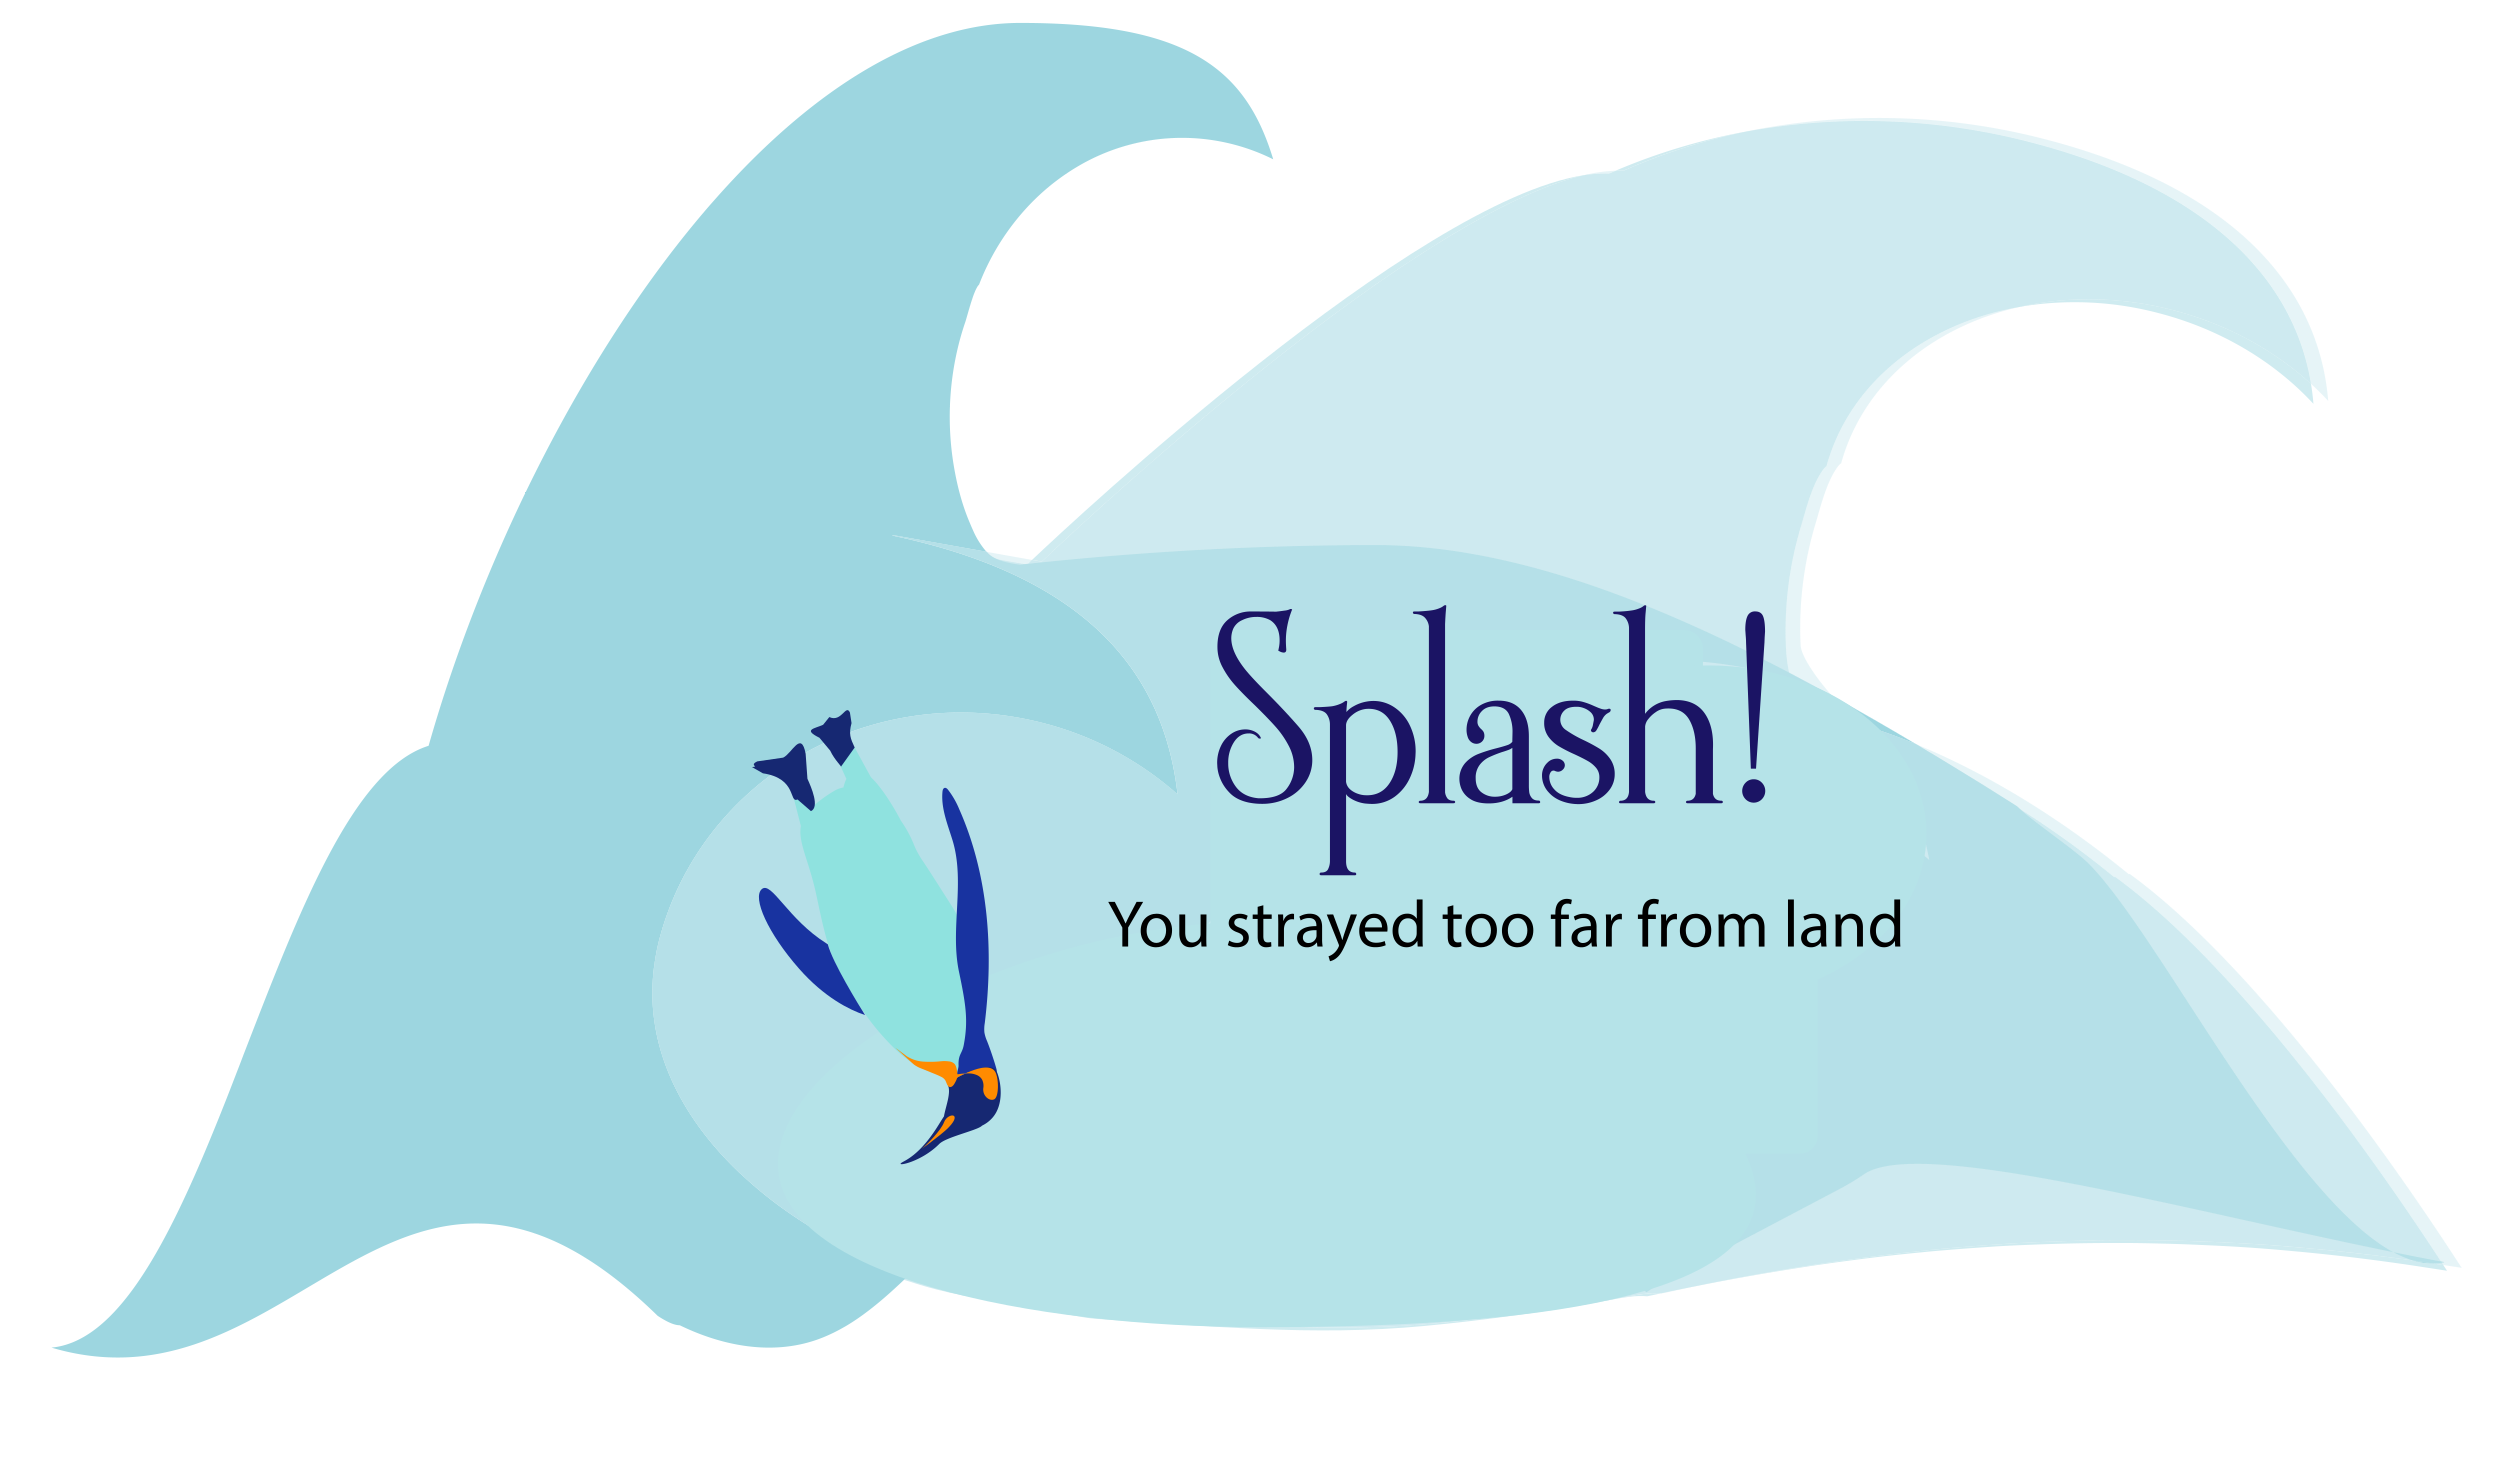 <svg xmlns="http://www.w3.org/2000/svg" width="1700" height="1000" viewBox="0 0 1700 1000"><defs><style>.cls-1,.cls-3{fill:#cfebf0;}.cls-2{fill:#9dd6e0;}.cls-3{opacity:0.5;}.cls-4{fill:#b5e3e8;}.cls-5{fill:#8fe2df;}.cls-6{fill:#1833a0;}.cls-7{fill:#162872;}.cls-8{fill:#ff8b00;}.cls-9{fill:#1b1464;}</style></defs><title>Splash</title><g id="bar"><path class="cls-1" d="M663,198.31c-.33.76-.65,1.59-1,2.45C662.33,199.9,662.65,199.07,663,198.31Z"/><path class="cls-1" d="M571.22,904h0Z"/><path class="cls-1" d="M664.4,195.38a29.12,29.12,0,0,0-1.39,2.84A29.12,29.12,0,0,1,664.4,195.38Z"/><path class="cls-1" d="M575.29,901.63l-.49.29Z"/><path class="cls-1" d="M717.66,123.45a152.64,152.64,0,0,0-14.26,12.44A152.64,152.64,0,0,1,717.66,123.45Z"/><path class="cls-1" d="M590.27,891.47l-.37.27Z"/><path class="cls-1" d="M594,888.57l-.42.34Z"/><path class="cls-1" d="M1373.62,208.61A223.32,223.32,0,0,1,1467,212.7c43.19,11.05,79.78,33.42,106.14,61.93q-.56-6.87-1.66-13.59c-25.08-23-57.34-40.84-94.48-50.34C1441.26,201.55,1405.7,201.37,1373.62,208.61Z"/><path class="cls-1" d="M579.24,899.2l-.58.36Z"/><path class="cls-1" d="M723.44,119.23q-2.55,1.77-5,3.64Q720.9,121,723.44,119.23Z"/><path class="cls-1" d="M583,896.72l-.39.27Z"/><path class="cls-1" d="M567.6,905.84l-.51.26Z"/><path class="cls-1" d="M387.14,849l-1.76-.94Z"/><path class="cls-1" d="M731.67,113.9c-1.85,1.11-3.68,2.27-5.48,3.46C728,116.17,729.82,115,731.67,113.9Z"/><path class="cls-1" d="M137.73,786.79q4.53-10.65,9-21.69Q142.26,776.13,137.73,786.79Z"/><path class="cls-1" d="M559.37,909.55l-.55.21Z"/><path class="cls-1" d="M563.59,907.75l-.67.3Z"/><path class="cls-1" d="M146.73,765.1c1.19-2.93,2.38-5.89,3.57-8.85C149.11,759.21,147.92,762.17,146.73,765.1Z"/><path class="cls-1" d="M150.3,756.25q1.78-4.46,3.56-8.94Q152.07,751.8,150.3,756.25Z"/><path class="cls-1" d="M489.6,131.8q2.89-3.21,5.8-6.37Q492.49,128.58,489.6,131.8Z"/><path class="cls-1" d="M482.8,139.51q2.65-3.06,5.31-6Q485.45,136.46,482.8,139.51Z"/><path class="cls-1" d="M157.9,737l3-7.77Z"/><path class="cls-1" d="M163.39,723l2.16-5.56Z"/><path class="cls-1" d="M651.06,237.58a203.39,203.39,0,0,0-2.8,77.28c2.21,14,5.79,28.15,11.29,40.91l.22.52-.22-.52c-5.5-12.76-9.08-26.92-11.29-40.92a203.34,203.34,0,0,1,2.8-77.27A189,189,0,0,1,656.4,219c.35-1,.89-3,1.57-5.32-.68,2.37-1.22,4.31-1.57,5.32A189,189,0,0,0,651.06,237.58Z"/><path class="cls-1" d="M604.46,879.73l-.16.14Z"/><path class="cls-1" d="M1106.15,881.75q-63.35,11.84-127.74,17.92c-75.77,7.17-146.84,0-223-4.86-9.51-.6-30.22-5.25-50.2-9.39l-13.29-2.66c-10.94-2.1-20.68-3.67-27.09-3.89-5.8-1.12-11.68-2.39-17.71-3.94-9.47-2.42-18.92-5.3-28.28-8.57-1.36,1.32-2.72,2.63-4.1,3.93,7.43,2.44,14.89,4.73,22.38,6.64,6,1.55,11.91,2.82,17.71,3.94,6.41.21,16.15,1.78,27.09,3.89l13.29,2.66c20,4.14,40.69,8.79,50.2,9.39,76.18,4.85,147.25,12,223,4.86q64.3-6.09,127.74-17.92c7.93-1.48,16-3,24-2.27,3.13-.69,6.27-1.36,9.4-2C1121.74,878.89,1113.88,880.31,1106.15,881.75Z"/><path class="cls-1" d="M608,876.58l-.18.16Z"/><path class="cls-1" d="M389.54,850.3c18,9.94,37.08,24.38,57.65,44.45,1.4.93,2.79,1.8,4.17,2.58-1.38-.78-2.77-1.65-4.17-2.58C426.62,874.68,407.51,860.24,389.54,850.3Z"/><path class="cls-1" d="M693.8,15.59C797.94,15.59,841,41.38,861.68,96,841,41.38,797.94,15.59,693.8,15.59c-66.61,0-133.44,41-193.92,105C560.36,56.61,627.19,15.59,693.8,15.59Z"/><path class="cls-1" d="M665.8,193.5h0a164.41,164.41,0,0,1,37.32-57.35A164.41,164.41,0,0,0,665.8,193.5Z"/><path class="cls-1" d="M137.73,786.79C108.1,856.39,76.13,912.5,35,916.38h0C76.14,912.5,108.1,856.39,137.73,786.79Z"/><path class="cls-1" d="M670.79,375.21a55.9,55.9,0,0,1-9.16-14.65,55.9,55.9,0,0,0,9.16,14.65Z"/><path class="cls-1" d="M597.48,885.73l-.2.16Z"/><path class="cls-1" d="M1104,116.08a416,416,0,0,1,82.2-26.41A418.2,418.2,0,0,0,1098.78,116C1100.57,116,1102.32,116,1104,116.08Z"/><path class="cls-1" d="M1659.29,859.88c-1.62-.26-3.23-.49-4.85-.74a45.8,45.8,0,0,1-13.49-2c-2.19-.31-4.4-.64-6.59-.94q-8.58-1.17-17.09-2.25c-8.68-1.09-17.29-2.06-25.87-3q-11.24-1.2-22.37-2.2c-8-.72-15.94-1.4-23.85-2q-9-.64-17.84-1.17c-6.85-.41-13.66-.74-20.46-1q-12.75-.57-25.39-.9c-7.46-.19-14.91-.36-22.31-.43-6.43-.06-12.83,0-19.21,0q-8.17,0-16.3.2-15.54.27-30.92.92c-5.7.23-11.41.43-17.08.73-7,.38-14,.86-21,1.34q-6.4.45-12.8.95c-7.17.56-14.33,1.13-21.46,1.8l-3.78.39q-23,2.24-45.81,5.21c-3.2.42-6.41.83-9.61,1.27-7.63,1-15.25,2.11-22.84,3.27l-4.92.78q-39.14,6.07-77.87,14,33.79-6.68,67.87-12l4.92-.78c7.59-1.16,15.21-2.23,22.84-3.27,3.2-.44,6.41-.85,9.61-1.27q22.79-3,45.81-5.21l3.78-.39c7.13-.67,14.3-1.24,21.46-1.8q6.39-.51,12.8-.95c7-.48,14-1,21-1.34,5.67-.3,11.38-.5,17.08-.74q15.39-.61,30.92-.91,8.13-.15,16.3-.2c6.38,0,12.78-.06,19.21,0,7.4.07,14.85.24,22.31.43q12.63.31,25.39.9c6.8.3,13.61.63,20.46,1q8.88.52,17.84,1.17c7.91.58,15.87,1.26,23.85,2q11.15,1,22.37,2.2c8.58.92,17.19,1.89,25.87,3,5.67.71,11.38,1.47,17.09,2.25q12.39,1.71,24.93,3.66c4.91.76,9.77,1.46,14.71,2.27-.84-1.3-1.72-2.62-2.58-3.94Z"/><path class="cls-1" d="M1076.58,119.21c-114.31,18-345.2,233.52-374.79,261.52l6.65,1.18S950.91,149.28,1076.58,119.21Z"/><path class="cls-2" d="M495.4,125.43q2.24-2.42,4.48-4.8Q497.63,123,495.4,125.43Z"/><path class="cls-2" d="M488.11,133.47c.5-.56,1-1.12,1.49-1.67C489.1,132.35,488.61,132.91,488.11,133.47Z"/><path class="cls-2" d="M726.19,117.36c-.92.62-1.84,1.24-2.75,1.87C724.35,118.6,725.27,118,726.19,117.36Z"/><path class="cls-2" d="M291.45,507.22C328.71,376.11,398.74,236.36,482.8,139.51c-84.06,96.85-154.09,236.6-191.35,367.71-51.57,16.09-88.6,114.1-125.9,210.18C202.85,621.32,239.88,523.31,291.45,507.22Z"/><path class="cls-2" d="M718.42,122.87l-.76.58Z"/><path class="cls-2" d="M153.86,747.31q2-5.12,4-10.27Q155.88,742.2,153.86,747.31Z"/><path class="cls-2" d="M462.24,901.18c-3.12,0-6.91-1.57-10.88-3.85,4,2.28,7.76,3.85,10.88,3.85,29.22,14.2,62.41,20.44,92.78,10C524.65,921.62,491.46,915.38,462.24,901.18Z"/><path class="cls-2" d="M608,876.58q3.4-3.11,6.75-6.29h0Q611.38,873.47,608,876.58Z"/><path class="cls-2" d="M558.82,909.76c-1.26.5-2.52,1-3.8,1.41C556.3,910.73,557.56,910.26,558.82,909.76Z"/><path class="cls-2" d="M35,916.38h0c145.73,43.15,216.51-137.85,350.39-68.32C251.5,778.53,180.72,959.53,35,916.38Z"/><path class="cls-2" d="M160.94,729.27q1.23-3.15,2.45-6.31Q162.18,726.13,160.94,729.27Z"/><path class="cls-2" d="M389.54,850.3c-.8-.45-1.6-.87-2.4-1.3C387.94,849.43,388.74,849.85,389.54,850.3Z"/><path class="cls-2" d="M562.92,908.05c-1.17.52-2.35,1-3.55,1.5C560.57,909.07,561.75,908.57,562.92,908.05Z"/><path class="cls-2" d="M578.66,899.56c-1.11.71-2.24,1.4-3.37,2.07C576.42,901,577.55,900.27,578.66,899.56Z"/><path class="cls-2" d="M582.59,897c-1.11.75-2.23,1.49-3.35,2.21C580.36,898.48,581.48,897.74,582.59,897Z"/><path class="cls-2" d="M604.3,879.87q-3.37,3-6.82,5.86Q600.93,882.87,604.3,879.87Z"/><path class="cls-2" d="M607.79,876.74q-1.65,1.5-3.33,3Q606.14,878.25,607.79,876.74Z"/><path class="cls-2" d="M593.56,888.91c-1.09.86-2.19,1.72-3.29,2.56C591.37,890.63,592.47,889.77,593.56,888.91Z"/><path class="cls-2" d="M589.9,891.74c-2.28,1.73-4.58,3.39-6.92,5C585.32,895.13,587.62,893.47,589.9,891.74Z"/><path class="cls-2" d="M597.28,885.89c-1.09.91-2.2,1.8-3.3,2.68C595.08,887.69,596.19,886.8,597.28,885.89Z"/><path class="cls-2" d="M1302.86,506l.21.08q-28.75-17.14-57.25-32.94l.15.17Q1274.27,489,1302.86,506Z"/><path class="cls-2" d="M574.8,901.92c-1.19.7-2.38,1.38-3.58,2C572.42,903.3,573.61,902.62,574.8,901.92Z"/><path class="cls-2" d="M665.8,193.5h0a7.69,7.69,0,0,0-1.4,1.88A7.69,7.69,0,0,1,665.8,193.5Z"/><path class="cls-2" d="M663,198.22l0,.09Z"/><path class="cls-2" d="M703.12,136.15l.28-.26Z"/><path class="cls-2" d="M803.93,93.7a139.73,139.73,0,0,0-72.26,20.2,139,139,0,0,1,134.18-5.6c-1.28-4.26-2.67-8.35-4.17-12.3,1.5,4,2.89,8,4.17,12.3A139,139,0,0,0,803.93,93.7Z"/><path class="cls-2" d="M659.77,356.29c.59,1.43,1.21,2.86,1.86,4.27Q660.66,358.44,659.77,356.29Z"/><path class="cls-2" d="M662,200.76c-1.52,4.1-3,9.06-4,12.88C659.05,209.82,660.49,204.86,662,200.76Z"/><path class="cls-2" d="M567.09,906.1c-1.16.57-2.33,1.12-3.5,1.65C564.76,907.22,565.93,906.67,567.09,906.1Z"/><path class="cls-2" d="M571.2,904c-1.19.65-2.39,1.27-3.6,1.87C568.81,905.24,570,904.62,571.2,904Z"/><path class="cls-2" d="M1270.43,494.15c10.92,3.49,21.73,7.48,32.43,11.88q-28.58-17-56.89-32.69C1255.15,483.65,1265,492.4,1270.43,494.15Z"/><path class="cls-2" d="M1654.44,859.14q-6.76-1-13.49-2A45.8,45.8,0,0,0,1654.44,859.14Z"/><path class="cls-2" d="M527.63,818.36l0,0a280.89,280.89,0,0,1-23.86-20.08l0,.11C463,760,438,711.38,444.71,657.93l.06.05A143.45,143.45,0,0,1,448,640.09C476.58,528.52,593.3,462,708.74,491.56a220.85,220.85,0,0,1,92,48.62c-9.07-80.27-58.34-141.77-173.94-171.34q-10.21-2.61-20.38-4.71l1.38-.15,63,11.23a55.9,55.9,0,0,1-9.16-14.65c-.65-1.41-1.27-2.84-1.86-4.27l-.22-.52c-5.5-12.76-9.08-26.92-11.29-40.91a203.39,203.39,0,0,1,2.8-77.28A189,189,0,0,1,656.4,219c.35-1,.89-3,1.57-5.32,1.08-3.82,2.52-8.78,4-12.88.32-.86.64-1.69,1-2.45l0-.09a29.12,29.12,0,0,1,1.39-2.84,7.69,7.69,0,0,1,1.4-1.88,164.41,164.41,0,0,1,37.32-57.35l.28-.26a152.64,152.64,0,0,1,14.26-12.44l.76-.58q2.48-1.87,5-3.64c.91-.63,1.83-1.25,2.75-1.87,1.8-1.19,3.63-2.35,5.48-3.46a139,139,0,0,1,134.18-5.6c-1.28-4.26-2.67-8.35-4.17-12.3C841,41.38,797.94,15.59,693.8,15.59c-66.61,0-133.44,41-193.92,105q-2.25,2.39-4.48,4.8-2.91,3.15-5.8,6.37c-.5.55-1,1.11-1.49,1.67q-2.66,3-5.31,6c-84.06,96.85-154.09,236.6-191.35,367.71-51.57,16.09-88.6,114.1-125.9,210.18L163.39,723q-1.21,3.16-2.45,6.31l-3,7.77q-2,5.16-4,10.27-1.79,4.49-3.56,8.94c-1.19,3-2.38,5.92-3.57,8.85q-4.47,11-9,21.69C108.1,856.39,76.14,912.5,35,916.38c145.72,43.15,216.5-137.85,350.38-68.32l1.76.94c.8.43,1.6.85,2.4,1.3,18,9.94,37.08,24.38,57.65,44.45,1.4.93,2.79,1.8,4.17,2.58,4,2.28,7.76,3.85,10.88,3.85,29.22,14.2,62.41,20.44,92.78,10,1.28-.44,2.54-.91,3.8-1.41l.55-.21c1.2-.48,2.38-1,3.55-1.5l.67-.3c1.17-.53,2.34-1.08,3.5-1.65l.51-.26c1.21-.6,2.41-1.22,3.6-1.87h0c1.2-.66,2.39-1.34,3.58-2l.49-.29c1.13-.67,2.26-1.36,3.37-2.07l.58-.36c1.12-.72,2.24-1.46,3.35-2.21l.39-.27c2.34-1.59,4.64-3.25,6.92-5l.37-.27c1.1-.84,2.2-1.7,3.29-2.56l.42-.34c1.1-.88,2.21-1.77,3.3-2.68l.2-.16q3.45-2.87,6.82-5.86l.16-.14q1.68-1.49,3.33-3l.18-.16q3.4-3.11,6.75-6.29h0c1.38-1.3,2.74-2.61,4.1-3.93C586.15,855,554.68,838.6,527.63,818.36Z"/><path class="cls-3" d="M1130.19,879.48q12.68-2.79,25.38-5.39-13,2.58-26,5.36Z"/><path class="cls-3" d="M1379.38,96.36c116.5,29.8,179.83,89.44,192.14,164.68q6.12,5.61,11.66,11.59c-6.62-81.62-70.36-146.69-193.8-178.27a447.86,447.86,0,0,0-203.15-4.69A448.5,448.5,0,0,1,1379.38,96.36Z"/><path class="cls-3" d="M1094,118.08c1.58-.7,3.17-1.36,4.75-2a108.94,108.94,0,0,0-22.2,3.17A88,88,0,0,1,1094,118.08Z"/><path class="cls-3" d="M1362.49,542.54l9,5.69.14.09c.63.63,1.54,1.4,2.33,2.11a648.83,648.83,0,0,1,63.7,46.08c.17-.08.33-.2.5-.28,73.31,53.37,157.68,163.58,221.66,261.58l2.39.46h0l-1.85.36,1,1.57c4.18.63,8.36,1.24,12.58,1.94-64.44-99.53-150.93-213.39-225.81-267.91-.17.08-.33.2-.5.28-43.09-35.28-92.36-66.88-144.62-88.4q29,17.26,58.11,35.62Z"/><path class="cls-3" d="M1242,317a9.77,9.77,0,0,0-1.87,1.74c-7.86,10.23-11.83,26.89-15.48,39a247.4,247.4,0,0,0-10.23,83,106.17,106.17,0,0,0,2.13,16.68q14.57,7.65,29.23,15.75c-11-12.38-21-27-21.36-34.43a247.43,247.43,0,0,1,10.23-83c3.65-12.15,7.62-28.81,15.48-39A9.77,9.77,0,0,1,1252,315c15-54.3,62.33-93,121.58-106.35C1309.74,219.71,1257.83,259.64,1242,317Z"/><path class="cls-3" d="M1260.43,496.15c4.33,1.38,8.61,3,12.9,4.57-14.24-15.94-32.34-28.68-55.24-37.5,1.88,5.95,4.58,11.56,9,16.18C1235.62,488.49,1248.41,492.29,1260.43,496.15Z"/><path class="cls-3" d="M672.5,377l.55.48a22.18,22.18,0,0,0,5.27,2.88l18.59,3.31,2.05-.23,2.83-2.68-31-5.52c.54.58,1.08,1.16,1.65,1.71Z"/><path class="cls-1" d="M696.91,383.64l-18.59-3.31a22.18,22.18,0,0,1-5.27-2.88c4.24,3.5,12.2,5.51,20.37,6.58Z"/><path class="cls-3" d="M696.91,383.64l-18.59-3.31a22.18,22.18,0,0,1-5.27-2.88c4.24,3.5,12.2,5.51,20.37,6.58Z"/><path class="cls-1" d="M935.47,370.64c87.77,0,182.81,35.19,281.12,86.78a106.17,106.17,0,0,1-2.13-16.68,247.4,247.4,0,0,1,10.23-83c3.65-12.15,7.62-28.81,15.48-39A9.77,9.77,0,0,1,1242,317c15.79-57.32,67.7-97.25,131.58-108.35,32.08-7.24,67.64-7.06,103.42,2.09,37.14,9.5,69.4,27.38,94.48,50.34-12.31-75.24-75.64-134.88-192.14-164.68a448.5,448.5,0,0,0-193.15-6.69,416,416,0,0,0-82.2,26.41c-1.71-.08-3.46-.09-5.25,0-1.58.68-3.17,1.34-4.75,2a88,88,0,0,0-17.45,1.13c-125.67,30.07-368.14,262.7-368.14,262.7l-6.65-1.18L699,383.41A2221.14,2221.14,0,0,1,935.47,370.64Z"/><path class="cls-3" d="M935.47,370.64c87.77,0,182.81,35.19,281.12,86.78a106.17,106.17,0,0,1-2.13-16.68,247.4,247.4,0,0,1,10.23-83c3.65-12.15,7.62-28.81,15.48-39A9.77,9.77,0,0,1,1242,317c15.79-57.32,67.7-97.25,131.58-108.35,32.08-7.24,67.64-7.06,103.42,2.09,37.14,9.5,69.4,27.38,94.48,50.34-12.31-75.24-75.64-134.88-192.14-164.68a448.5,448.5,0,0,0-193.15-6.69,416,416,0,0,0-82.2,26.41c-1.71-.08-3.46-.09-5.25,0-1.58.68-3.17,1.34-4.75,2a88,88,0,0,0-17.45,1.13c-125.67,30.07-368.14,262.7-368.14,262.7l-6.65-1.18L699,383.41A2221.14,2221.14,0,0,1,935.47,370.64Z"/><path class="cls-1" d="M1654.44,859.14c1.62.25,3.23.48,4.85.74l2.13.32-1-1.57A38.23,38.23,0,0,1,1654.44,859.14Z"/><path class="cls-3" d="M1654.44,859.14c1.62.25,3.23.48,4.85.74l2.13.32-1-1.57A38.23,38.23,0,0,1,1654.44,859.14Z"/><path class="cls-1" d="M672.44,376.92l.06.05-.06-.05c-.57-.55-1.11-1.13-1.65-1.71h0C671.33,375.79,671.87,376.37,672.44,376.92Z"/><path class="cls-3" d="M672.44,376.92l.06.05-.06-.05c-.57-.55-1.11-1.13-1.65-1.71h0C671.33,375.79,671.87,376.37,672.44,376.92Z"/><path class="cls-1" d="M1662.24,858.27l-2.39-.46c-64-98-148.35-208.21-221.66-261.58-.17.08-.33.2-.5.28a648.83,648.83,0,0,0-63.7-46.08c-.79-.71-1.7-1.48-2.33-2.11l-.14-.09.14.09c9.68,9.68,38.74,29.06,48.43,38.74,48.18,48.19,135.09,225.21,207.32,264.38q17.7,3.6,34.83,6.83Z"/><path class="cls-3" d="M1662.24,858.27l-2.39-.46c-64-98-148.35-208.21-221.66-261.58-.17.08-.33.2-.5.28a648.83,648.83,0,0,0-63.7-46.08c-.79-.71-1.7-1.48-2.33-2.11l-.14-.09.14.09c9.68,9.68,38.74,29.06,48.43,38.74,48.18,48.19,135.09,225.21,207.32,264.38q17.7,3.6,34.83,6.83Z"/><path class="cls-1" d="M1361.18,541.73l1.31.81Z"/><path class="cls-3" d="M1361.18,541.73l1.31.81Z"/><path class="cls-1" d="M1238.36,859.34c7.59-1.16,15.21-2.23,22.84-3.27,3.2-.44,6.41-.85,9.61-1.27q22.79-3,45.81-5.21l3.78-.39c7.13-.67,14.29-1.24,21.46-1.8q6.39-.51,12.8-.95c7-.48,14-1,21-1.34,5.67-.3,11.38-.5,17.08-.73q15.39-.63,30.92-.92,8.13-.15,16.3-.2c6.38,0,12.78-.06,19.21,0,7.4.07,14.85.24,22.31.43q12.63.31,25.39.9c6.8.3,13.61.63,20.46,1q8.88.52,17.84,1.17c7.91.58,15.87,1.26,23.85,2q11.15,1,22.37,2.2c8.58.92,17.19,1.89,25.87,3q8.51,1.06,17.09,2.25c2.19.3,4.4.63,6.59.94a69.82,69.82,0,0,1-13.54-5.71c-148.69-30.29-323.11-78.21-359.86-53a170,170,0,0,1-16.69,10.07l-125.73,66.33-5.57,3.88c-37.52-33.77-61.73-86.52-61.73-145.9,0-102,71.22-184.63,159.08-184.63,35.61,0,68.49,13.59,95,36.54-16-82.76-67.1-136-183.72-136-136,0-239.05,77.56-314.46,191.23-6.14,7.19-11.86,14.94-17.52,22.64A1623.23,1623.23,0,0,1,622.53,862.76l-3.71,3.6c9.36,3.27,18.81,6.15,28.28,8.57,6,1.55,11.91,2.82,17.71,3.94,6.41.22,16.15,1.79,27.09,3.89l13.29,2.66c20,4.14,40.69,8.79,50.2,9.39,76.18,4.85,147.25,12,223,4.86q64.3-6.09,127.74-17.92c7.73-1.44,15.59-2.86,23.44-2.3q13-2.79,26-5.36,38.76-7.9,77.87-14Zm35-358.62c-4.29-1.54-8.57-3.19-12.9-4.57-12-3.86-24.81-7.66-33.39-16.75-4.37-4.62-7.07-10.23-9-16.18C1241,472,1259.09,484.78,1273.33,500.72Z"/><path class="cls-3" d="M1238.36,859.34c7.59-1.16,15.21-2.23,22.84-3.27,3.2-.44,6.41-.85,9.61-1.27q22.79-3,45.81-5.21l3.78-.39c7.13-.67,14.29-1.24,21.46-1.8q6.39-.51,12.8-.95c7-.48,14-1,21-1.34,5.67-.3,11.38-.5,17.08-.73q15.39-.63,30.92-.92,8.13-.15,16.3-.2c6.38,0,12.78-.06,19.21,0,7.4.07,14.85.24,22.31.43q12.63.31,25.39.9c6.8.3,13.61.63,20.46,1q8.88.52,17.84,1.17c7.91.58,15.87,1.26,23.85,2q11.15,1,22.37,2.2c8.58.92,17.19,1.89,25.87,3q8.51,1.06,17.09,2.25c2.19.3,4.4.63,6.59.94a69.82,69.82,0,0,1-13.54-5.71c-148.69-30.29-323.11-78.21-359.86-53a170,170,0,0,1-16.69,10.07l-125.73,66.33-5.57,3.88c-37.52-33.77-61.73-86.52-61.73-145.9,0-102,71.22-184.63,159.08-184.63,35.61,0,68.49,13.59,95,36.54-16-82.76-67.1-136-183.72-136-136,0-239.05,77.56-314.46,191.23-6.14,7.19-11.86,14.94-17.52,22.64A1623.23,1623.23,0,0,1,622.53,862.76l-3.71,3.6c9.36,3.27,18.81,6.15,28.28,8.57,6,1.55,11.91,2.82,17.71,3.94,6.41.22,16.15,1.79,27.09,3.89l13.29,2.66c20,4.14,40.69,8.79,50.2,9.39,76.18,4.85,147.25,12,223,4.86q64.3-6.09,127.74-17.92c7.73-1.44,15.59-2.86,23.44-2.3q13-2.79,26-5.36,38.76-7.9,77.87-14Zm35-358.62c-4.29-1.54-8.57-3.19-12.9-4.57-12-3.86-24.81-7.66-33.39-16.75-4.37-4.62-7.07-10.23-9-16.18C1241,472,1259.09,484.78,1273.33,500.72Z"/><path class="cls-2" d="M672.5,377l.55.48Z"/><path class="cls-3" d="M672.5,377l.55.48Z"/><path class="cls-2" d="M1362.49,542.54l9,5.69Z"/><path class="cls-3" d="M1362.49,542.54l9,5.69Z"/><path class="cls-2" d="M1660.39,858.63l1.85-.36h0c-.64.14-1.3.12-1.94.23Z"/><path class="cls-3" d="M1660.39,858.63l1.85-.36h0c-.64.14-1.3.12-1.94.23Z"/><path class="cls-2" d="M698.92,383.45l0,0-2.05.23H697Z"/><path class="cls-3" d="M698.92,383.45l0,0-2.05.23H697Z"/><path class="cls-2" d="M1361.18,541.73q-29.15-18.29-58.11-35.62l-.21-.08Q1331.92,523.31,1361.18,541.73Z"/><path class="cls-3" d="M1361.18,541.73q-29.15-18.29-58.11-35.62l-.21-.08Q1331.92,523.31,1361.18,541.73Z"/><path class="cls-2" d="M1216.61,457.53q14.64,7.68,29.36,15.81l-.15-.17q-14.65-8.1-29.23-15.75A.43.43,0,0,1,1216.61,457.53Z"/><path class="cls-3" d="M1216.61,457.53q14.64,7.68,29.36,15.81l-.15-.17q-14.65-8.1-29.23-15.75A.43.43,0,0,1,1216.61,457.53Z"/><path class="cls-2" d="M1420.09,587.06c-9.69-9.68-38.75-29.06-48.43-38.74l-.14-.09-9-5.69-1.31-.81q-29.25-18.35-58.32-35.7c-10.7-4.4-21.51-8.39-32.43-11.88-5.46-1.75-15.28-10.5-24.46-20.81q-14.71-8.11-29.36-15.81a.43.43,0,0,0,0-.11c-98.31-51.59-193.35-86.78-281.12-86.78A2221.14,2221.14,0,0,0,699,383.41l0,0-1.93.2h-.08l-3.49.39c-8.17-1.07-16.13-3.08-20.37-6.58l-.55-.48-.06-.05c-.57-.55-1.11-1.13-1.65-1.71l-63-11.23-1.38.15q10.17,2.12,20.38,4.71c115.6,29.57,164.87,91.07,173.94,171.34a220.85,220.85,0,0,0-92-48.62C593.3,462,476.58,528.52,448,640.09A143.45,143.45,0,0,0,444.77,658l-.06-.05C438,711.38,463,760,503.77,798.35l0-.11a280.89,280.89,0,0,0,23.86,20.08l0,0c27,20.24,58.52,36.6,91.19,48l3.71-3.6A1623.23,1623.23,0,0,0,796.21,662.63c5.66-7.7,11.38-15.45,17.52-22.64,75.41-113.67,178.43-191.23,314.46-191.23,116.62,0,167.72,53.19,183.72,136-26.51-23-59.39-36.54-95-36.54-87.86,0-159.08,82.66-159.08,184.63,0,59.38,24.21,112.13,61.73,145.9l5.57-3.88,125.73-66.33a170,170,0,0,0,16.69-10.07c36.75-25.19,211.17,22.73,359.86,53C1555.18,812.27,1468.27,635.25,1420.09,587.06Z"/><path class="cls-3" d="M1420.09,587.06c-9.69-9.68-38.75-29.06-48.43-38.74l-.14-.09-9-5.69-1.31-.81q-29.25-18.35-58.32-35.7c-10.7-4.4-21.51-8.39-32.43-11.88-5.46-1.75-15.28-10.5-24.46-20.81q-14.71-8.11-29.36-15.81a.43.43,0,0,0,0-.11c-98.31-51.59-193.35-86.78-281.12-86.78A2221.14,2221.14,0,0,0,699,383.41l0,0-1.93.2h-.08l-3.49.39c-8.17-1.07-16.13-3.08-20.37-6.58l-.55-.48-.06-.05c-.57-.55-1.11-1.13-1.65-1.71l-63-11.23-1.38.15q10.17,2.12,20.38,4.71c115.6,29.57,164.87,91.07,173.94,171.34a220.85,220.85,0,0,0-92-48.62C593.3,462,476.58,528.52,448,640.09A143.45,143.45,0,0,0,444.77,658l-.06-.05C438,711.38,463,760,503.77,798.35l0-.11a280.89,280.89,0,0,0,23.86,20.08l0,0c27,20.24,58.52,36.6,91.19,48l3.71-3.6A1623.23,1623.23,0,0,0,796.21,662.63c5.66-7.7,11.38-15.45,17.52-22.64,75.41-113.67,178.43-191.23,314.46-191.23,116.62,0,167.72,53.19,183.72,136-26.51-23-59.39-36.54-95-36.54-87.86,0-159.08,82.66-159.08,184.63,0,59.38,24.21,112.13,61.73,145.9l5.57-3.88,125.73-66.33a170,170,0,0,0,16.69-10.07c36.75-25.19,211.17,22.73,359.86,53C1555.18,812.27,1468.27,635.25,1420.09,587.06Z"/><path class="cls-2" d="M1660.39,858.63l-.09-.13c.64-.11,1.3-.09,1.94-.23q-17.1-3.21-34.83-6.83a69.82,69.82,0,0,0,13.54,5.71q6.73,1,13.49,2A38.23,38.23,0,0,0,1660.39,858.63Z"/><path class="cls-3" d="M1660.39,858.63l-.09-.13c.64-.11,1.3-.09,1.94-.23q-17.1-3.21-34.83-6.83a69.82,69.82,0,0,0,13.54,5.71q6.73,1,13.49,2A38.23,38.23,0,0,0,1660.39,858.63Z"/><rect class="cls-4" x="944" y="500.5" width="292" height="284" rx="12"/><rect class="cls-4" x="823" y="428.5" width="335" height="247" rx="12"/><ellipse class="cls-4" cx="1162" cy="567" rx="148" ry="114.5"/><path class="cls-4" d="M1194,812.5c0,76.22-179.37,90-336.5,90S529,867.72,529,791.5s171.37-165,328.5-165S1194,736.28,1194,812.5Z"/></g><g id="little_dude" data-name="little dude"><path class="cls-5" d="M566.89,652.38a229.88,229.88,0,0,0,18.73,33.27A171.39,171.39,0,0,0,607,711.7c6,5.94,12.81,11.67,20.62,15.13a26.35,26.35,0,0,0,8.16,2.25c2.21.21,4.33-.67,6.54-.56a23.48,23.48,0,0,1,6.59,1.62,6.37,6.37,0,0,0,3.44.56,4.86,4.86,0,0,0,3-2.47,60,60,0,0,0,3.26-6.58,71,71,0,0,0,3.76-11.45,117.17,117.17,0,0,0,3-29.16,136.91,136.91,0,0,0-4.51-33.21,112.56,112.56,0,0,0-13.91-32.14c-7.65-11.89-12.65-20-19.13-29.73a62.57,62.57,0,0,1-5.91-10.49,81.07,81.07,0,0,0-9.24-17.31c-5.4-10.38-13.18-22.51-19.64-28.85l-.86-.86-11-20.13c-1.49-3.25-3.57,1.64-6.82,3.13l-1.36.63c-3.25,1.49-3.33,4.74-1.84,8l4.38,9.54a30.49,30.49,0,0,0-2,5.88,18.23,18.23,0,0,0-6.33,2.34,95,95,0,0,0-13.17,9.4l-1.3-5c-.26-.7-1.42-3.86-1.67-3.64a6.49,6.49,0,0,1-4.33,1.92l-3.36.51c-1.8.67-4.3-.14-3.63,1.67l4.87,19.06c-2,10.85,5.18,23.08,10,44.53C557.14,617.77,561.42,640.45,566.89,652.38Z"/><path class="cls-6" d="M543.41,658.75c17,19.34,34.2,28,44.82,31.49-4.39-7-22.05-35.64-25.33-48.12l-1-.65C535.6,624.92,524.6,598.78,518,604.62S522.19,634.62,543.41,658.75Z"/><path class="cls-6" d="M651,732.62a31.35,31.35,0,0,0,4.54-2.08,18.51,18.51,0,0,1,8-2.29,19.74,19.74,0,0,1,8.17,1.55,6.87,6.87,0,0,0,3.29.94,3.14,3.14,0,0,0,2.34-1.32c.68-1,.37-2.1.06-3.19q-.72-2.52-1.52-5-1.58-5-3.42-10c-.41-1.1-.83-2.19-1.26-3.29a25.47,25.47,0,0,1-1.8-5.82,24.42,24.42,0,0,1,.25-6.44c6-49,2.69-100.17-17.33-145.32A57.3,57.3,0,0,0,644.64,537c-.56-.68-1.32-1.41-2.2-1.25-1.07.19-1.45,1.51-1.55,2.59-1.09,11.26,3.48,22.17,6.81,33,8.77,28.49-1.73,60.1,4.38,89.27,4.63,22.09,6.49,33.33,3.23,50.23-1.1,5.7-3.78,6.14-3.49,13.64.1,2.62-2.49,7.23.09,7.72C652.16,732.25,650.75,732.65,651,732.62Z"/><path class="cls-7" d="M559.73,492.84l4.21-5.23c8.37,3.86,11.22-9.11,14-3.11l1.1,7.2c-2,7.53-.79,10.26,2.13,16.62l-9.39,13.11c1.32.49-4.32-4.62-7.24-11l-7.31-8.75C545.76,496,553.74,495.59,559.73,492.84Z"/><path class="cls-7" d="M515,517.73l17.54-2.54c6-2.75,12.27-18.83,15.3-2.62l1.22,17c2.75,6,8.39,19.25,2.39,22l-9.13-7.92c-6,2.75,0-14.32-23.56-17.8l-7.47-4.27C516.71,521.37,509.05,520.48,515,517.73Z"/><path class="cls-7" d="M638.74,777.85c4.49-4.52,24.78-9,28.59-12a3.37,3.37,0,0,0,.43-.4,22.19,22.19,0,0,0,6.92-5.17c8.18-9,6.32-24.59,2.87-32.12-3.75-8.18-34.24,6.91-33,9.63C647,743,643,752.48,641.9,759.12c-.94,1.42-2.11,3.29-3.62,5.74-13.25,21.48-23.33,24.26-25.49,26C609.58,793.42,626.7,790,638.74,777.85Z"/><path class="cls-8" d="M627,781c-1.56,1.25,12.21-8.72,17-13.3s5.92-7.59,4.77-8.79-5.38.27-6.85,4.25C639.89,768.66,630.22,778.46,627,781Z"/><path class="cls-8" d="M664.47,731.14a7.21,7.21,0,0,1,3.37,3.06,9.57,9.57,0,0,1,.81,5.73c-.63,5.2,4.09,9.12,7.35,7.63s3.25-13.32,1.06-18.09c-1.93-4.21-7.67-5.41-20.66.5a26,26,0,0,1,3.42,0A13.79,13.79,0,0,1,664.47,731.14Z"/><path class="cls-8" d="M621.21,723.67a20.22,20.22,0,0,0,4.88,2.75c2.59,1,5.18,2.06,7.76,3.14,2.11.84,4.26,1.69,6.28,2.74a6.88,6.88,0,0,1,2.45,2c.9,1.27,1.11,3,2.12,4.15a1.9,1.9,0,0,0,1.2.74c2,.19,3.22-2.41,4-3.89a12.68,12.68,0,0,0,1-2.57l.15-.09h0c1.93-1,3.72-1.89,5.4-2.65-.42,0-.84,0-1.26.06-1.14.09-2.29.22-3.42.41a3.91,3.91,0,0,1-.48,0h.21l-.11,0h-.26l-.09,0h0l.25,0H651c-.13-2.41-.63-5.42-1.8-6.88a6.15,6.15,0,0,0-4-1.84,23.23,23.23,0,0,0-5.27-.09,70.91,70.91,0,0,1-12.19.24,23.78,23.78,0,0,1-11.13-3.63l-7.89-5.9Z"/></g><g id="Layer_13" data-name="Layer 13"><path class="cls-9" d="M892.36,516.73a26.83,26.83,0,0,1-4.5,15.06,31.36,31.36,0,0,1-12.32,10.82,37.63,37.63,0,0,1-17.34,4,45.66,45.66,0,0,1-9.26-.91q-8.48-1.83-13.17-7a28.69,28.69,0,0,1-6.33-10.1,26.85,26.85,0,0,1-1.63-7.05l-.13-2.47a26.24,26.24,0,0,1,2.74-12.2,20.64,20.64,0,0,1,7.11-8.08,16.74,16.74,0,0,1,9.19-2.8,13.72,13.72,0,0,1,4,.52c3.4,1,5.61,2.78,6.66,5.21v.13c0,.27-.22.4-.66.4a1.86,1.86,0,0,1-1.17-.4,7.49,7.49,0,0,0-6.52-3.12q-6.14,0-10,6a25.58,25.58,0,0,0-3.84,14.09A26.29,26.29,0,0,0,840.4,535q5.15,6.9,15.32,7.82,14.34.27,19.3-6.59a24.18,24.18,0,0,0,5-14.4,31.31,31.31,0,0,0-3.65-14.61,62.93,62.93,0,0,0-8.8-12.84q-5.14-5.81-14.15-14.67-8.48-8.08-13.56-13.76a60.09,60.09,0,0,1-8.54-12.26,28.77,28.77,0,0,1-3.46-13.49q-.12-12.26,6.59-18.32a23.7,23.7,0,0,1,16.5-6.07q10.17,0,16.69.13,2.73-.26,5.73-.72a11.26,11.26,0,0,0,3.52-.84,1.06,1.06,0,0,1,.79-.26,1.42,1.42,0,0,1,.65.13,1.39,1.39,0,0,1,.39.26c0-.26-.39.69-1.17,2.87a57.5,57.5,0,0,0-2.15,8.08,52.67,52.67,0,0,0-1,10.56c0,1.22.08,3.13.26,5.74,0,1.31-.57,2-1.7,2a6.25,6.25,0,0,1-2.74-.79l-1-.52c.09-.34.26-1.19.52-2.54a23.87,23.87,0,0,0,.39-4.5q0-9.64-6.39-13.69a18.68,18.68,0,0,0-9.38-2.22,21.67,21.67,0,0,0-9.72,2.22,11.89,11.89,0,0,0-6.06,5.87,17.1,17.1,0,0,0-1.31,6.39q0,9.78,10.3,22.3,4.57,5.47,13.7,14.6,12.25,12.26,21.64,23.08T892.36,516.73Z"/><path class="cls-9" d="M902.34,485.89c-1.35-2-4-3.11-7.89-3.19a1,1,0,0,1-.79-.33,1.16,1.16,0,0,1-.26-.72.78.78,0,0,1,.26-.52,1.11,1.11,0,0,1,.79-.26h2.21c.7,0,2.16-.06,4.37-.2s3.89-.28,5-.45a24.19,24.19,0,0,0,5.15-1.5,13.33,13.33,0,0,0,3.2-1.76,2.26,2.26,0,0,1,.91-.39.69.69,0,0,1,.78.78c0,.17-.06.83-.19,2s-.24,2.73-.33,4.82a16.8,16.8,0,0,1,5.09-4,26.67,26.67,0,0,1,8.86-3.13,25.62,25.62,0,0,1,4.44-.39,25.27,25.27,0,0,1,14.28,4.37,30.49,30.49,0,0,1,10.49,12.32,40.2,40.2,0,0,1,3.92,18l-.13,2.87a40.86,40.86,0,0,1-3.85,14.93,32.48,32.48,0,0,1-10.11,12.52,25.83,25.83,0,0,1-16,5c-.87,0-2.26-.09-4.17-.26a24.4,24.4,0,0,1-8.61-2.74c-2.52-1.39-4-2.65-4.43-3.78v45.77q0,7.7,6,7.69a.79.79,0,0,1,.65.33,1.16,1.16,0,0,1,.26.72c0,.52-.3.78-.91.78H898.36a1.06,1.06,0,0,1-.78-.26.74.74,0,0,1-.26-.52,1.1,1.1,0,0,1,.26-.72.92.92,0,0,1,.78-.33q3.52,0,4.69-2.21a12.68,12.68,0,0,0,1.31-5.48v-93A12,12,0,0,0,902.34,485.89Zm16,51.12a16,16,0,0,0,5.34,2.87,16.26,16.26,0,0,0,4.11.84q10.81.79,16.69-7.56t5.87-21.78q0-13-5.09-21.19T930.83,482a16.57,16.57,0,0,0-2.35.13,17.28,17.28,0,0,0-8.67,3.85c-2.83,2.22-4.33,4.54-4.5,7v38.6A8.25,8.25,0,0,0,918.38,537Z"/><path class="cls-9" d="M989.25,544.77a.89.89,0,0,1,.26.65.76.76,0,0,1-.26.52,1.1,1.1,0,0,1-.78.26H965.78a1.11,1.11,0,0,1-.79-.26.76.76,0,0,1-.26-.52.79.79,0,0,1,.33-.65,1.11,1.11,0,0,1,.72-.27c3.39,0,5.34-2,5.87-6V425.84A10.41,10.41,0,0,0,969,420.1q-2.22-2.48-7.31-2.6a.81.81,0,0,1-.65-.33,1,1,0,0,1-.26-.59c0-.52.31-.78.91-.78H964c.7,0,2.17-.08,4.43-.26s3.92-.35,5-.52a21,21,0,0,0,5.22-1.37,10.61,10.61,0,0,0,3.13-1.76,2.21,2.21,0,0,1,1-.39.88.88,0,0,1,.52.19.48.48,0,0,1,.13.59c0,.26-.09,1.39-.26,3.39s-.35,4.91-.52,8.74V538.77a8.61,8.61,0,0,0,1.63,4.17c.82,1,2.24,1.56,4.24,1.56A1.06,1.06,0,0,1,989.25,544.77Z"/><path class="cls-9" d="M1012.33,546.33q-8.22,0-12.72-3.13a15.18,15.18,0,0,1-5.93-7,18.32,18.32,0,0,1-1.3-7,16.28,16.28,0,0,1,4.1-10.5,23.73,23.73,0,0,1,8.61-5.93,106.11,106.11,0,0,1,12.32-3.91q5.08-1.3,7.5-2.16a7,7,0,0,0,3.46-2.28l.13-6.13A28.5,28.5,0,0,0,1026,485.5q-2.54-5.14-9.84-5.15-5.48,0-8.48,3.19a10,10,0,0,0-3,7,5.66,5.66,0,0,0,.66,3,11,11,0,0,0,1.82,2.22,7.51,7.51,0,0,1,1.7,2,6.15,6.15,0,0,1,.52,2.8,5.28,5.28,0,0,1-1.7,3.78,5.37,5.37,0,0,1-3.78,1.44,5.74,5.74,0,0,1-3.45-1.18,6.78,6.78,0,0,1-2.42-3.52,14.86,14.86,0,0,1-.78-4.95,19.63,19.63,0,0,1,2.35-9.2,19.16,19.16,0,0,1,7.3-7.49,23.28,23.28,0,0,1,12.26-3q9.9,0,15.19,6.39t5.28,17.86v33a40.83,40.83,0,0,0,.26,5.09,7.73,7.73,0,0,0,1.7,3.78c1,1.22,2.52,1.83,4.69,1.83a.92.92,0,0,1,.78.32,1.1,1.1,0,0,1,.26.72c0,.52-.34.78-1,.78h-17.86v-4.43Q1021.85,546.33,1012.33,546.33Zm-5-7.63a14.44,14.44,0,0,0,9.32,3.07,18.17,18.17,0,0,0,7.43-1.5q3.39-1.5,4.31-3.59V508.51a9.33,9.33,0,0,1-2.81,1.5c-1.26.48-2.63.94-4.11,1.37a83.32,83.32,0,0,0-9,3.59,17.51,17.51,0,0,0-6.33,5.22,14.18,14.18,0,0,0-2.67,8.93Q1003.46,535.65,1007.31,538.7Z"/><path class="cls-9" d="M1064.62,496.26a80.49,80.49,0,0,0,11.47,6.65A118.22,118.22,0,0,1,1087.5,509a25.6,25.6,0,0,1,7.43,7.1,17.57,17.57,0,0,1,3.07,10.37,17.39,17.39,0,0,1-3.39,10.43,22.41,22.41,0,0,1-9.13,7.3,29.6,29.6,0,0,1-12.39,2.61,35.31,35.31,0,0,1-6.26-.65q-8.73-1.83-13.49-7.11a16.72,16.72,0,0,1-4.76-11.41,11.83,11.83,0,0,1,3.91-9.25,8.15,8.15,0,0,1,2.8-1.83,9,9,0,0,1,3.33-.65,5.7,5.7,0,0,1,4.69,2.08,4.25,4.25,0,0,1,.78,2.35,4.16,4.16,0,0,1-1.43,3.07,4.6,4.6,0,0,1-3.26,1.36,5.85,5.85,0,0,1-2-.52,2.32,2.32,0,0,0-1-.26,2.35,2.35,0,0,0-1.69.78,5.67,5.67,0,0,0-1.18,3.92,12.27,12.27,0,0,0,3.39,8.08q3.39,3.91,10.3,5.22a21,21,0,0,0,4.83.52,15.72,15.72,0,0,0,11.21-4,13.08,13.08,0,0,0,4.31-9.91,9.79,9.79,0,0,0-2.22-6.46,20.29,20.29,0,0,0-5.48-4.56q-3.25-1.89-9.13-4.63a102.54,102.54,0,0,1-10.82-5.54,24.41,24.41,0,0,1-7-6.46,15.67,15.67,0,0,1-2.87-9.52,13.09,13.09,0,0,1,5.35-10.82q5.34-4.17,14.34-4.17a24.44,24.44,0,0,1,7.24,1,49.74,49.74,0,0,1,5.41,1.95c1.48.65,2.43,1.07,2.87,1.24a33.48,33.48,0,0,0,3.13,1.24,9.37,9.37,0,0,0,3,.59,5.08,5.08,0,0,0,2.08-.4,2,2,0,0,1,.79-.13c.69,0,1,.31,1,.92a1.85,1.85,0,0,1-1,1.56c-.35.18-.87.48-1.57.91a9.45,9.45,0,0,0-2.35,2.48q-.25.39-2.6,4.7a37.27,37.27,0,0,1-2.22,4.17,2.56,2.56,0,0,1-2.09,1.3,1.53,1.53,0,0,1-1.37-.71,1.08,1.08,0,0,1,.07-1.37,9.07,9.07,0,0,0,1.11-3.2c.3-1.52.5-2.54.58-3.06a6.83,6.83,0,0,0-2.08-5.22,13.42,13.42,0,0,0-4.63-2.87,13.16,13.16,0,0,0-4.11-.91q-6.39-.25-9.19,2.48a8.51,8.51,0,0,0-2.81,6.26A8.32,8.32,0,0,0,1064.62,496.26Z"/><path class="cls-9" d="M1171.28,544.77a.85.85,0,0,1,.26.65.72.72,0,0,1-.26.52,1.06,1.06,0,0,1-.78.26h-23a1.06,1.06,0,0,1-.78-.26.72.72,0,0,1-.26-.52.81.81,0,0,1,.32-.65,1.11,1.11,0,0,1,.72-.27q4.56,0,5.61-4.69v-30.9q0-11.75-4.37-19.43t-14.15-7.7a22.44,22.44,0,0,0-2.74.13,12.67,12.67,0,0,0-5.87,2.29,21.75,21.75,0,0,0-5.08,4.69,9.33,9.33,0,0,0-2.22,5.15v44.47c.52,4,2.48,6,5.87,6a1,1,0,0,1,.78.27.85.85,0,0,1,.26.65.72.72,0,0,1-.26.52,1.06,1.06,0,0,1-.78.26h-22.69c-.61,0-.91-.26-.91-.78a1,1,0,0,1,.26-.59.82.82,0,0,1,.65-.33c3.57,0,5.52-2,5.87-6V427a11.39,11.39,0,0,0-2-6.2c-1.3-2-3.91-3.11-7.82-3.19a1,1,0,0,1-1-.92c0-.52.34-.78,1-.78h2.09c.69,0,2-.06,3.91-.19s3.73-.33,5.47-.59a20.78,20.78,0,0,0,5.22-1.37,10.34,10.34,0,0,0,3.13-1.76,1.45,1.45,0,0,1,1.24-.39c.39.09.54.3.46.65s-.13,1.72-.4,4.37-.39,6.54-.39,11.67v57.11a22.54,22.54,0,0,1,14.35-8.73,45.54,45.54,0,0,1,6.91-.65q13,0,19.3,9.06t5.6,24.32v30.38q1,4.7,5.61,4.69A1,1,0,0,1,1171.28,544.77Z"/><path class="cls-9" d="M1192.54,529.9a7.42,7.42,0,0,1,5.54,2.35,8,8,0,0,1,0,11.21,7.72,7.72,0,0,1-11.09,0,8,8,0,0,1,0-11.21A7.43,7.43,0,0,1,1192.54,529.9Zm7.3-93-5.74,85.8h-3.52l-3.26-85.8c0-1.31-.09-2.92-.26-4.83l-.26-3.78q0-6.26,1.5-9.39a5.37,5.37,0,0,1,5.28-3.13q3.92,0,5.28,3.2t1.37,10.49l-.26,4.05Z"/><path d="M763.19,643.66V630.77l-9.6-17.5h4.46l4.29,8.39c1.17,2.3,2.07,4.15,3,6.27h.09c.86-2,1.89-4,3.07-6.27l4.37-8.39h4.46l-10.19,17.45v12.94Z"/><path d="M797,632.57c0,8.07-5.6,11.59-10.87,11.59-5.91,0-10.46-4.33-10.46-11.23,0-7.3,4.78-11.59,10.82-11.59C792.78,621.34,797,625.9,797,632.57Zm-17.32.23c0,4.78,2.75,8.38,6.63,8.38s6.63-3.56,6.63-8.47c0-3.7-1.85-8.39-6.54-8.39S779.7,628.65,779.7,632.8Z"/><path d="M820.29,637.71c0,2.25,0,4.24.18,5.95H817l-.23-3.56h-.09a8.19,8.19,0,0,1-7.21,4.06c-3.43,0-7.53-1.9-7.53-9.56V621.84h4v12.08c0,4.15,1.26,7,4.87,7a5.73,5.73,0,0,0,5.23-3.61,6,6,0,0,0,.36-2V621.84h4Z"/><path d="M835.89,639.6a10.37,10.37,0,0,0,5.23,1.58c2.89,0,4.24-1.44,4.24-3.24s-1.13-2.94-4.06-4c-3.92-1.39-5.77-3.56-5.77-6.17,0-3.52,2.84-6.41,7.53-6.41a10.82,10.82,0,0,1,5.37,1.36l-1,2.88a8.47,8.47,0,0,0-4.46-1.26c-2.34,0-3.65,1.35-3.65,3,0,1.81,1.31,2.62,4.15,3.7,3.78,1.44,5.72,3.34,5.72,6.59,0,3.83-3,6.53-8.16,6.53a12.45,12.45,0,0,1-6.13-1.48Z"/><path d="M859.07,615.57v6.27h5.68v3h-5.68v11.77c0,2.7.77,4.24,3,4.24a9.15,9.15,0,0,0,2.3-.27l.18,3a9.67,9.67,0,0,1-3.52.54,5.45,5.45,0,0,1-4.28-1.67c-1.13-1.17-1.54-3.11-1.54-5.68v-11.9h-3.38v-3h3.38v-5.23Z"/><path d="M869.22,628.65c0-2.57-.05-4.78-.18-6.81h3.47l.14,4.28h.17a6.57,6.57,0,0,1,6-4.78,4.23,4.23,0,0,1,1.12.14v3.74a5.9,5.9,0,0,0-1.35-.14c-2.79,0-4.78,2.12-5.32,5.1a11.15,11.15,0,0,0-.18,1.85v11.63h-3.92Z"/><path d="M895.82,643.66l-.31-2.75h-.14a8.11,8.11,0,0,1-6.67,3.25c-4.42,0-6.67-3.11-6.67-6.27,0-5.27,4.69-8.16,13.12-8.12v-.45c0-1.8-.5-5.05-5-5.05a10.79,10.79,0,0,0-5.68,1.63l-.91-2.62a13.59,13.59,0,0,1,7.17-1.94c6.68,0,8.3,4.56,8.3,8.93v8.16a30.75,30.75,0,0,0,.36,5.23Zm-.58-11.13c-4.33-.1-9.25.67-9.25,4.91a3.52,3.52,0,0,0,3.75,3.79,5.43,5.43,0,0,0,5.27-3.65,4.06,4.06,0,0,0,.23-1.27Z"/><path d="M906.56,621.84l4.78,12.89c.49,1.45,1,3.16,1.4,4.47h.09c.4-1.31.85-3,1.39-4.56l4.33-12.8h4.2l-6,15.55c-2.84,7.49-4.78,11.32-7.48,13.67a10.8,10.8,0,0,1-4.87,2.57l-1-3.34a10.61,10.61,0,0,0,3.47-1.94,12.09,12.09,0,0,0,3.34-4.42,2.79,2.79,0,0,0,.31-.94,3.4,3.4,0,0,0-.27-1l-8.07-20.11Z"/><path d="M928.11,633.47c.09,5.37,3.52,7.58,7.49,7.58a14.36,14.36,0,0,0,6-1.13l.68,2.84a17.73,17.73,0,0,1-7.26,1.35c-6.72,0-10.73-4.42-10.73-11s3.87-11.77,10.23-11.77c7.13,0,9,6.27,9,10.28a13.84,13.84,0,0,1-.14,1.85Zm11.64-2.84c0-2.52-1-6.45-5.5-6.45-4,0-5.77,3.7-6.09,6.45Z"/><path d="M967.35,611.65V638c0,1.93,0,4.14.18,5.63H964l-.19-3.78h-.09a8.06,8.06,0,0,1-7.44,4.28c-5.27,0-9.33-4.47-9.33-11.09,0-7.26,4.47-11.73,9.79-11.73a7.3,7.3,0,0,1,6.58,3.34h.09v-13Zm-4,19.07a7.36,7.36,0,0,0-.18-1.67,5.85,5.85,0,0,0-5.73-4.6c-4.1,0-6.54,3.61-6.54,8.44,0,4.41,2.17,8.07,6.45,8.07a6,6,0,0,0,5.82-4.74,7.12,7.12,0,0,0,.18-1.71Z"/><path d="M988.27,615.57v6.27H994v3h-5.68v11.77c0,2.7.77,4.24,3,4.24a9.08,9.08,0,0,0,2.3-.27l.18,3a9.63,9.63,0,0,1-3.52.54,5.47,5.47,0,0,1-4.28-1.67c-1.13-1.17-1.53-3.11-1.53-5.68v-11.9H981v-3h3.39v-5.23Z"/><path d="M1017.9,632.57c0,8.07-5.59,11.59-10.87,11.59-5.9,0-10.46-4.33-10.46-11.23,0-7.3,4.78-11.59,10.82-11.59C1013.66,621.34,1017.9,625.9,1017.9,632.57Zm-17.31.23c0,4.78,2.75,8.38,6.62,8.38s6.63-3.56,6.63-8.47c0-3.7-1.85-8.39-6.54-8.39S1000.59,628.65,1000.59,632.8Z"/><path d="M1042.66,632.57c0,8.07-5.59,11.59-10.87,11.59-5.91,0-10.46-4.33-10.46-11.23,0-7.3,4.78-11.59,10.82-11.59C1038.42,621.34,1042.66,625.9,1042.66,632.57Zm-17.32.23c0,4.78,2.75,8.38,6.63,8.38s6.63-3.56,6.63-8.47c0-3.7-1.85-8.39-6.54-8.39S1025.34,628.65,1025.34,632.8Z"/><path d="M1057.63,643.66v-18.8h-3.06v-3h3.06v-1c0-3.06.68-5.86,2.53-7.62a7.61,7.61,0,0,1,5.32-2,9.32,9.32,0,0,1,3.38.63l-.54,3.07a6,6,0,0,0-2.53-.5c-3.38,0-4.23,3-4.23,6.32v1.17h5.27v3h-5.27v18.8Z"/><path d="M1082.48,643.66l-.32-2.75H1082a8.12,8.12,0,0,1-6.68,3.25c-4.41,0-6.67-3.11-6.67-6.27,0-5.27,4.69-8.16,13.12-8.12v-.45c0-1.8-.49-5.05-5-5.05a10.79,10.79,0,0,0-5.68,1.63l-.9-2.62a13.56,13.56,0,0,1,7.17-1.94c6.67,0,8.3,4.56,8.3,8.93v8.16a29.76,29.76,0,0,0,.36,5.23Zm-.59-11.13c-4.33-.1-9.24.67-9.24,4.91a3.51,3.51,0,0,0,3.74,3.79,5.44,5.44,0,0,0,5.28-3.65,4.35,4.35,0,0,0,.22-1.27Z"/><path d="M1092.13,628.65c0-2.57,0-4.78-.18-6.81h3.47l.14,4.28h.18a6.55,6.55,0,0,1,6-4.78,4.31,4.31,0,0,1,1.13.14v3.74a6,6,0,0,0-1.35-.14c-2.8,0-4.78,2.12-5.33,5.1a12.42,12.42,0,0,0-.17,1.85v11.63h-3.93Z"/><path d="M1116.84,643.66v-18.8h-3.06v-3h3.06v-1c0-3.06.68-5.86,2.53-7.62a7.61,7.61,0,0,1,5.32-2,9.27,9.27,0,0,1,3.38.63l-.54,3.07a5.94,5.94,0,0,0-2.52-.5c-3.39,0-4.24,3-4.24,6.32v1.17H1126v3h-5.27v18.8Z"/><path d="M1129.61,628.65c0-2.57,0-4.78-.18-6.81h3.47l.13,4.28h.18a6.57,6.57,0,0,1,6-4.78,4.23,4.23,0,0,1,1.12.14v3.74a5.9,5.9,0,0,0-1.35-.14c-2.8,0-4.78,2.12-5.32,5.1a11.15,11.15,0,0,0-.18,1.85v11.63h-3.92Z"/><path d="M1163.65,632.57c0,8.07-5.59,11.59-10.87,11.59-5.9,0-10.46-4.33-10.46-11.23,0-7.3,4.78-11.59,10.83-11.59C1159.41,621.34,1163.65,625.9,1163.65,632.57Zm-17.31.23c0,4.78,2.75,8.38,6.63,8.38s6.62-3.56,6.62-8.47c0-3.7-1.85-8.39-6.53-8.39S1146.34,628.65,1146.34,632.8Z"/><path d="M1168.66,627.75c0-2.26-.05-4.11-.18-5.91H1172l.18,3.52h.14a7.5,7.5,0,0,1,6.85-4,6.46,6.46,0,0,1,6.18,4.38h.09a8.82,8.82,0,0,1,2.43-2.84,7.41,7.41,0,0,1,4.83-1.54c2.88,0,7.17,1.9,7.17,9.47v12.85h-3.88V631.31c0-4.2-1.53-6.72-4.74-6.72a5.12,5.12,0,0,0-4.68,3.61,6.52,6.52,0,0,0-.32,2v13.48h-3.88V630.59c0-3.48-1.53-6-4.55-6a5.42,5.42,0,0,0-4.92,4,5.56,5.56,0,0,0-.31,1.94v13.16h-3.88Z"/><path d="M1215.83,611.65h4v32h-4Z"/><path d="M1238.56,643.66l-.32-2.75h-.13a8.12,8.12,0,0,1-6.68,3.25c-4.41,0-6.67-3.11-6.67-6.27,0-5.27,4.69-8.16,13.12-8.12v-.45c0-1.8-.49-5.05-5-5.05a10.79,10.79,0,0,0-5.68,1.63l-.9-2.62a13.56,13.56,0,0,1,7.17-1.94c6.67,0,8.3,4.56,8.3,8.93v8.16a30.75,30.75,0,0,0,.36,5.23Zm-.59-11.13c-4.33-.1-9.24.67-9.24,4.91a3.51,3.51,0,0,0,3.74,3.79,5.44,5.44,0,0,0,5.28-3.65,4.35,4.35,0,0,0,.22-1.27Z"/><path d="M1248.21,627.75c0-2.26,0-4.11-.18-5.91h3.52l.22,3.61h.09a8,8,0,0,1,7.22-4.11c3,0,7.71,1.81,7.71,9.29v13h-4V631.08c0-3.51-1.31-6.45-5-6.45a5.64,5.64,0,0,0-5.32,4.06,5.73,5.73,0,0,0-.27,1.85v13.12h-4Z"/><path d="M1292.09,611.65V638c0,1.93,0,4.14.18,5.63h-3.56l-.19-3.78h-.09a8.06,8.06,0,0,1-7.44,4.28c-5.27,0-9.33-4.47-9.33-11.09,0-7.26,4.47-11.73,9.79-11.73a7.3,7.3,0,0,1,6.58,3.34h.09v-13Zm-4,19.07a7.36,7.36,0,0,0-.18-1.67,5.85,5.85,0,0,0-5.73-4.6c-4.1,0-6.54,3.61-6.54,8.44,0,4.41,2.17,8.07,6.45,8.07a6,6,0,0,0,5.82-4.74,7.12,7.12,0,0,0,.18-1.71Z"/></g></svg>
